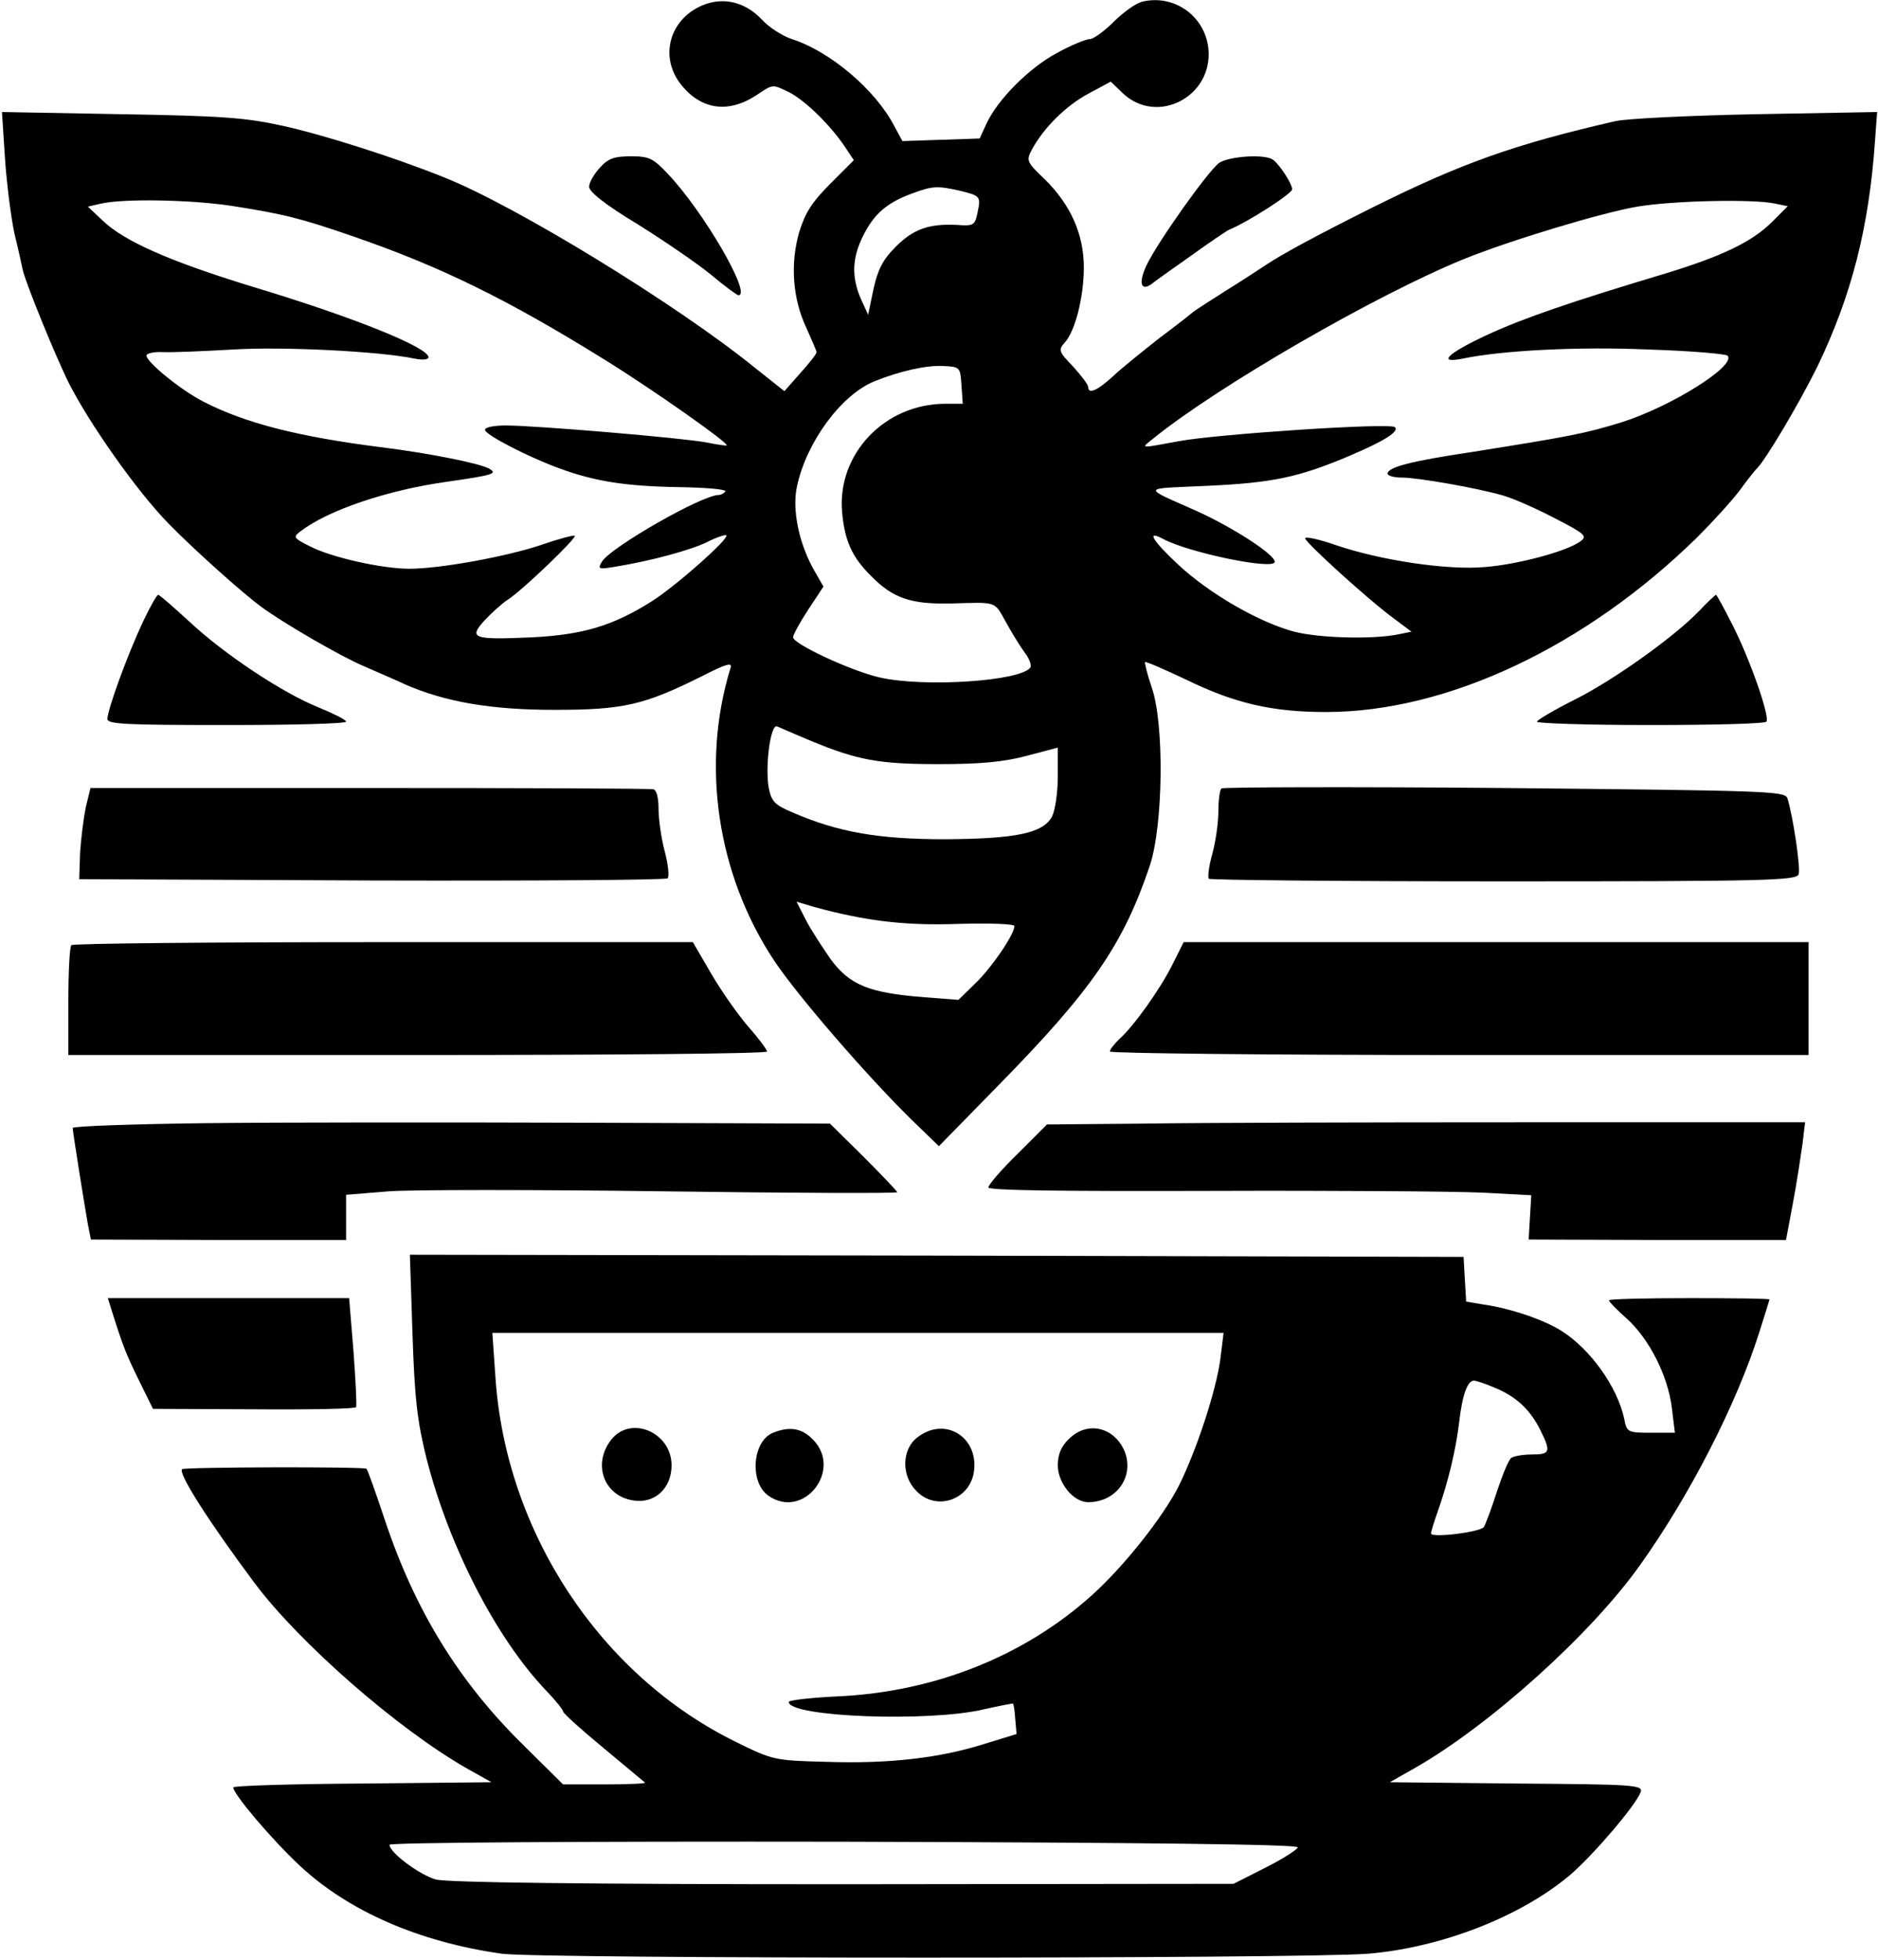 <svg width="577" height="602" viewBox="0 0 577 602" fill="none" xmlns="http://www.w3.org/2000/svg">
<g clip-path="url(#clip0_571_51)">
<path d="M214.467 2.267C205.267 7.067 202.867 18 209.267 26C215.533 33.867 224.067 34.933 232.867 28.933C237.4 25.867 237.4 25.867 242.333 28.267C247.4 30.8 255.533 38.8 259.933 45.6L262.333 49.2L255.133 56.4C249.4 62.133 247.4 65.333 245.533 71.333C242.733 81.067 243.533 91.867 247.8 100.8C249.4 104.4 250.867 107.733 250.867 108.133C251 108.533 248.733 111.467 245.933 114.533L241 120.133L231.933 112.933C207.533 93.2 158.333 63.2 136.6 54.533C121.4 48.4 99.667 41.467 87 38.667C75.533 36.133 68.467 35.6 37.133 35.067L0.6 34.4L1.533 48.667C2.067 56.533 3.4 66.933 4.467 71.867C5.667 76.667 6.733 81.733 7 82.933C7.8 86.667 17 109.333 21.133 117.6C27.4 130 41.933 150.667 51.533 160.533C58.733 168 74.467 182.133 80.333 186.4C87 191.333 104.733 201.6 111.667 204.533C116.467 206.667 122.2 209.067 124.333 210.133C136.867 215.6 150.867 218 170.333 218C191.667 218 197.933 216.533 216.067 207.467C223.133 203.867 225 203.333 224.467 205.067C215.267 234.8 220.333 268.533 237.8 294.933C244.867 305.6 266.333 330.4 279.933 343.733L288.467 352L306.867 333.2C335.533 304 345.133 290 353.267 265.867C357.4 253.467 357.8 222.133 353.8 210.933C352.467 207.067 351.667 203.6 351.8 203.333C352.067 203.067 357.8 205.6 364.6 208.8C379.4 216 390.867 218.667 407.4 218.667C444.6 218.667 487.133 198.667 521.533 164.933C526.067 160.4 531.933 154 534.467 150.667C536.867 147.333 539.267 144.4 539.667 144C542.2 141.733 552.733 124 558.333 112.667C568.867 90.8 574.2 70 576.067 43.467L576.733 34.4L539.8 35.067C519.533 35.467 500.067 36.4 496.333 37.2C465 44.4 449 50.133 421.667 63.733C405.133 72 393.933 78 389 81.333C387.133 82.533 381.533 86.267 376.333 89.467C371.267 92.667 366.733 95.6 366.333 96C365.933 96.4 361.533 99.867 356.333 103.733C351.267 107.733 344.733 112.933 342.067 115.467C337.133 120 334.333 121.2 334.333 118.8C334.333 118.133 332.2 115.333 329.667 112.533C325.267 108 325.133 107.467 327.133 105.2C330.333 101.733 333 91.2 333 82.133C333 71.867 328.867 62.8 321 55.067C315.4 49.733 315.267 49.333 317 46C320.6 39.333 327.4 32.533 334.333 28.8L341.267 25.067L344.867 28.533C355.4 38.667 372.733 29.733 371.267 14.933C370.2 4.8 360.6 -1.867 350.867 0.533C348.867 1.067 345 3.867 342.067 6.8C339.267 9.6 335.933 12 334.867 12C333.667 12 329.133 13.867 324.733 16.267C316.333 20.8 306.733 30.267 303.133 37.867L301 42.533L289.133 42.933L277.267 43.333L274.733 38.667C269 27.6 255 15.733 243.267 12C240.467 11.067 236.2 8.4 233.933 5.867C228.467 0.133 221.133 -1.2 214.467 2.267ZM294.733 58.533C301.267 60.133 301.4 60.267 300.333 65.333C299.533 69.2 299.133 69.467 293.933 69.067C285.267 68.667 280.467 70.4 275 76C271.133 79.867 269.667 82.933 268.333 88.933L266.733 96.667L264.467 91.733C261.533 84.933 261.8 78.933 265.4 72C268.733 65.467 272.733 62.133 280.467 59.333C286.6 57.067 288.067 57.067 294.733 58.533ZM71 63.2C87.4 65.733 92.867 67.2 108.333 72.533C135.4 81.867 155.8 91.867 185.667 110.4C200.333 119.467 224.067 136.133 223.267 136.8C223.133 136.933 220.333 136.533 217 135.867C210.067 134.533 164.733 130.667 155.4 130.667C151.8 130.667 149 131.2 149 132C149 133.467 162.067 140.267 171.933 143.867C182.867 147.867 192.333 149.333 208.6 149.6C216.867 149.733 223.267 150.267 222.867 150.933C222.467 151.467 221.533 152 220.867 152C215.667 152 187.8 168 185 172.4C183.533 174.8 183.8 174.933 189.267 174C199.933 172.267 212.333 168.933 217.4 166.4C220.333 164.933 222.867 164.133 223.133 164.4C224.2 165.333 207.933 179.733 200.467 184.533C188.467 192.133 179.267 194.933 163.4 195.733C145.133 196.533 143.933 196 148.867 190.533C151 188.267 154.2 185.333 156.067 184.133C160.467 181.333 177.267 165.2 176.6 164.533C176.333 164.267 171.667 165.467 166.333 167.333C155.667 170.933 135.133 174.667 125.8 174.667C117.4 174.667 101.933 171.2 95.4 167.867C90.067 165.2 89.933 164.933 92.467 163.067C100.867 156.667 119 150.533 137 148C151.8 145.867 153 145.467 150.2 143.867C147.133 142.267 132.067 139.2 117 137.333C91.8 134.133 75.4 130 62.467 123.333C55.667 119.867 45 111.2 45 109.2C45 108.533 47.267 108 50.067 108.133C52.733 108.267 62.467 107.867 71.667 107.333C87 106.4 116.467 107.867 127.4 110.133C129.8 110.667 131.667 110.4 131.667 109.733C131.667 106.667 108.067 97.2 77.4 88C52.2 80.267 38.2 74.133 31.533 67.733L27 63.467L31 62.533C38.067 60.933 58.6 61.333 71 63.2ZM545.4 62.533L549.267 63.333L544.467 68.133C538.333 74.267 529.133 78.667 511.667 84C482.733 92.667 467.933 97.733 456.733 102.933C444.733 108.533 441.4 111.733 449.4 110.133C461.533 107.6 485 106.4 506.333 107.333C519.133 107.733 530.067 108.667 530.733 109.2C533.8 112.133 513.4 124.933 498.067 129.733C486.733 133.2 482.467 134 452.333 138.8C433.533 141.6 426.333 143.467 426.333 145.467C426.333 146.133 428.333 146.667 430.733 146.667C435.667 146.667 453.8 149.867 461.667 152.133C464.6 152.933 471.667 156 477.533 159.067C487.133 164 487.8 164.667 485.533 166.267C481.4 169.333 466.333 173.333 456.333 174.133C445 175.2 424.333 172.133 410.6 167.467C405.267 165.6 401 164.667 401 165.333C401 166.533 420.467 184.267 428.333 190L433.667 194L429.667 194.8C422.067 196.4 405.533 196 397.667 194C387 191.2 371.667 182.4 362.067 173.467C354.067 166 352.067 162.667 357.267 165.467C365.133 169.733 391.667 175.2 391.667 172.533C391.667 170.267 378.6 161.867 367.667 156.933C350.6 149.333 350.333 150.133 371 149.2C390.867 148.267 398.867 146.667 414.6 140C425.267 135.467 429.933 132.533 428.6 131.2C427.267 129.733 373.8 133.333 362.333 135.467C349.933 137.733 350.333 137.867 354.333 134.667C374.467 118.4 422.867 90.533 449.667 79.6C463.8 73.867 492.067 65.333 503 63.467C514.067 61.6 538.867 61.067 545.4 62.533ZM295.4 118.267L295.8 124H290.467C271.8 124 257.133 139.467 258.733 157.333C259.533 166 261.667 170.933 267.533 176.8C274.333 183.733 279.8 185.6 292.2 185.333C306.467 184.933 305.4 184.533 309 190.933C310.733 194.133 313.267 198.267 314.733 200.267C316.2 202.133 317 204.267 316.6 204.933C313.933 209.2 283.667 211.2 270.067 208C261.4 206 243.667 197.733 243.667 195.733C243.667 194.933 245.8 191.067 248.333 187.2L253 180.133L250.467 175.733C245.533 167.333 243.267 156.667 244.867 149.333C247.8 135.733 258.467 121.2 268.733 117.067C276.333 114 284.6 112.133 289.667 112.4C295 112.667 295 112.667 295.4 118.267ZM249 227.467C263.533 233.467 269.933 234.667 288.467 234.667C301.267 234.667 308.333 234 315.4 232.133L325 229.6V238.533C325 243.333 324.2 248.8 323.267 250.667C320.6 255.867 312.333 257.6 290.333 257.733C269.933 257.733 257.533 255.6 243.4 249.467C238.067 247.2 237 246.133 236.2 242C235 235.467 236.733 222.267 238.733 223.067C239.667 223.467 244.2 225.467 249 227.467ZM253.667 279.467C267.933 283.067 279.133 284.267 294.6 283.733C304.067 283.467 311.667 283.733 311.667 284.4C311.667 286.933 304.867 296.933 299.8 301.867L294.467 307.067L284.067 306.267C267 304.933 261.133 302.533 255.267 294.667C252.6 290.8 249 285.333 247.533 282.4L244.733 276.933L247.933 277.867C249.533 278.4 252.2 279.067 253.667 279.467Z" fill="black"/>
<path d="M184.333 51.467C182.467 53.467 181 56.133 181 57.333C181 58.933 186.067 62.933 195.8 68.8C203.933 73.867 214.067 80.8 218.333 84.267C222.6 87.867 226.467 90.667 226.867 90.667C231.133 90.667 216.067 64.8 205.133 53.333C200.6 48.533 199.4 48 193.8 48C188.733 48 186.867 48.667 184.333 51.467Z" fill="black"/>
<path d="M374.6 50C371.267 52.4 355.667 74.267 352.2 81.6C349.8 86.8 350.467 89.467 353.667 87.333C354.6 86.533 360.067 82.667 365.933 78.533C371.667 74.4 377 70.8 377.667 70.533C383.267 68.267 397 59.467 397 58.133C397 56.4 393.133 50.533 391.133 49.067C388.6 47.2 377.667 48 374.6 50Z" fill="black"/>
<path d="M43.933 190.933C39.267 200.8 33 218 33 220.8C33 222.4 38.6 222.667 69.667 222.667C89.8 222.667 106.333 222.267 106.333 221.6C106.333 221.067 102.6 219.2 98.067 217.333C87 212.933 68.867 200.933 58.067 190.8C53.267 186.4 49 182.667 48.6 182.667C48.2 182.667 46.067 186.4 43.933 190.933Z" fill="black"/>
<path d="M522.2 187.467C514.6 195.467 495.667 208.933 483.933 214.8C477.8 217.867 472.6 220.933 472.2 221.6C471.8 222.133 487.4 222.667 506.867 222.667C526.333 222.667 542.467 222.267 542.733 221.6C543.8 220 537.667 202.533 532.467 192.267C529.8 186.933 527.4 182.667 527.267 182.667C527 182.667 524.733 184.8 522.2 187.467Z" fill="black"/>
<path d="M26.334 248C25.667 251.333 24.867 257.6 24.6 262L24.334 270L114.2 270.4C163.667 270.533 204.6 270.267 205.133 269.733C205.667 269.067 205.267 265.333 204.2 261.333C203.133 257.333 202.333 251.467 202.333 248.4C202.333 244.8 201.667 242.533 200.733 242.4C199.8 242.133 160.467 242 113.4 242H27.8L26.334 248Z" fill="black"/>
<path d="M375.267 242.133C374.734 242.667 374.334 245.867 374.334 249.2C374.334 252.533 373.534 258.4 372.467 262.267C371.4 266 371 269.467 371.4 269.867C371.8 270.267 412.467 270.667 461.934 270.667C542.867 270.667 551.8 270.4 552.6 268.533C553.267 266.533 550.867 250.4 549.134 245.067C548.334 242.933 541.667 242.8 462.2 242C414.867 241.6 375.8 241.733 375.267 242.133Z" fill="black"/>
<path d="M21.933 290.267C21.4 290.667 21 298.533 21 307.6V324H128.333C187.4 324 235.667 323.6 235.667 322.933C235.667 322.4 233.133 318.933 229.933 315.333C226.733 311.6 221.533 304.267 218.467 298.933L212.867 289.333H117.8C65.533 289.333 22.333 289.733 21.933 290.267Z" fill="black"/>
<path d="M360.2 296.267C356.333 304 348.2 315.333 343.8 319.2C342.333 320.667 341 322.267 341 322.933C341 323.467 389.267 324 448.333 324H555.667V306.667V289.333H459.667H363.667L360.2 296.267Z" fill="black"/>
<path d="M63.4 344.933C40.733 345.2 22.334 345.867 22.334 346.4C22.334 347.467 25.8 369.2 27 376L27.933 380.667L67.133 380.8H106.334V373.867V366.933L119.4 365.867C126.467 365.333 164.6 365.333 204.067 365.867C243.4 366.4 275.667 366.533 275.667 366.133C275.667 365.867 271 360.933 265.4 355.333L255 345.067L179.667 344.8C138.2 344.667 85.933 344.667 63.4 344.933Z" fill="black"/>
<path d="M351.667 345.067L321.667 345.333L312.733 354.267C307.667 359.2 303.667 363.867 303.667 364.667C303.667 365.6 325.933 365.867 372.067 365.733C409.533 365.6 447.133 365.867 455.4 366.267L470.467 367.067L470.067 373.867L469.667 380.667L509.133 380.8H548.733L550.867 369.467C552.067 363.2 553.267 354.933 553.8 351.333L554.6 344.667H468.067C420.6 344.667 368.2 344.8 351.667 345.067Z" fill="black"/>
<path d="M126.733 409.6C127.4 429.733 128.2 436.4 131 447.733C137.933 474.933 152.467 503.2 167.933 519.333C170.733 522.267 173 525.067 173 525.6C173 526.133 178.6 531.2 185.4 536.8C192.067 542.4 197.933 547.2 198.2 547.467C198.467 547.733 193 548 185.8 548H173L160.467 535.6C140.867 516.267 127.533 494.533 118.333 467.067C115.533 458.667 113 451.467 112.6 451.067C111.8 450.4 56.733 450.533 55.934 451.2C54.733 452.533 64.067 467.2 78.2 486.133C92.067 504.667 122.333 531.067 143.4 543.067L151 547.333L111.4 547.733C89.534 547.867 71.667 548.4 71.667 548.933C71.667 550.933 83.267 564.667 91.933 572.8C107 586.933 128.733 596.4 154.2 600C165.8 601.6 399.533 601.6 420.333 600C442.733 598.133 467.133 588.667 482.333 575.867C489.4 569.867 502.6 554.4 504.067 550.4C504.867 548.133 502.2 548 465.933 547.733L427 547.333L435 542.8C457.8 529.733 489 501.733 504.067 480.4C519.267 459.067 533.533 431.2 540.467 409.333C542.2 403.867 543.667 399.2 543.667 399.067C543.667 398.8 532.6 398.667 519 398.667C505.4 398.667 494.333 398.933 494.333 399.333C494.333 399.733 496.733 402.267 499.8 404.933C506.733 411.2 512.467 422.533 513.667 432.4L514.6 440H507.267C500.067 440 499.8 439.867 499 435.6C496.867 425.867 488.6 414.267 479.667 408.667C474.333 405.333 464.333 401.867 456.067 400.667L450.467 399.733L450.067 392.933L449.667 386L287.8 385.6L125.933 385.333L126.733 409.6ZM375 416.933C373.8 426.667 367.667 445.333 362.2 456.267C357.267 466 345.4 480.933 335.667 489.733C314.867 508.533 287.4 519.467 258.067 520.933C249.4 521.333 242.333 522.133 242.333 522.667C242.333 527.333 285.667 528.933 302.333 524.933C307.133 523.867 311.133 523.067 311.267 523.2C311.4 523.333 311.8 525.467 311.933 528L312.333 532.533L302.333 535.6C288.867 539.867 273.133 541.733 253.8 541.067C238.067 540.667 237.4 540.533 226.333 535.067C184.467 514.667 155.267 470.4 152.2 422.667L151.267 409.333H263.667H375.933L375 416.933ZM459.133 426.133C465.667 428.8 469.933 432.667 473.133 438.933C476.6 445.867 476.333 446.667 470.733 446.667C467.933 446.667 465 447.2 464.333 447.733C463.533 448.267 461.667 452.8 459.933 458C458.333 463.067 456.467 468 455.933 468.933C454.867 470.533 439.667 472.4 439.667 470.933C439.667 470.4 440.6 467.333 441.8 464C445 454.8 447.267 445.467 448.333 436.667C449.267 428.4 450.867 424 452.867 424C453.533 424 456.333 424.933 459.133 426.133ZM398.733 567.333C398.6 568 394.067 570.933 388.733 573.6L379 578.533L259 578.667C179.267 578.667 137.267 578.133 133.933 577.2C129 575.867 119.667 568.933 119.667 566.533C119.667 565.867 177.133 565.467 259.4 565.6C351.533 565.867 398.867 566.4 398.733 567.333Z" fill="black"/>
<path d="M187.8 442.133C181.934 449.6 185.534 459.467 194.6 460.8C201.134 461.867 206.334 457.067 206.334 450C206.334 439.867 193.8 434.533 187.8 442.133Z" fill="black"/>
<path d="M237.533 440C231.133 442.533 230.2 455.2 236.067 459.333C246.867 466.933 259.133 451.333 249.667 442C246.333 438.533 242.467 438 237.533 440Z" fill="black"/>
<path d="M281.8 441.467C277 445.2 276.867 453.333 281.667 458C287.534 464 297.534 460.8 299.134 452.533C301.134 441.6 290.467 434.667 281.8 441.467Z" fill="black"/>
<path d="M328.333 442C326.067 444.133 325 446.667 325 450C325 455.467 329.8 461.333 334.333 461.333C343 461.333 348.6 453.467 345.533 445.733C342.333 438.133 333.933 436.267 328.333 442Z" fill="black"/>
<path d="M34.467 402.933C37.8 413.467 38.733 415.867 42.733 424L47 432.667L78.067 432.8C95.133 432.933 109.267 432.667 109.4 432.133C109.667 431.733 109.267 424 108.6 414.933L107.267 398.667H70.2H33.133L34.467 402.933Z" fill="black"/>
</g>
<defs>
<clipPath id="clip0_571_51">
<rect width="577" height="602" fill="white"/>
</clipPath>
</defs>
</svg>
